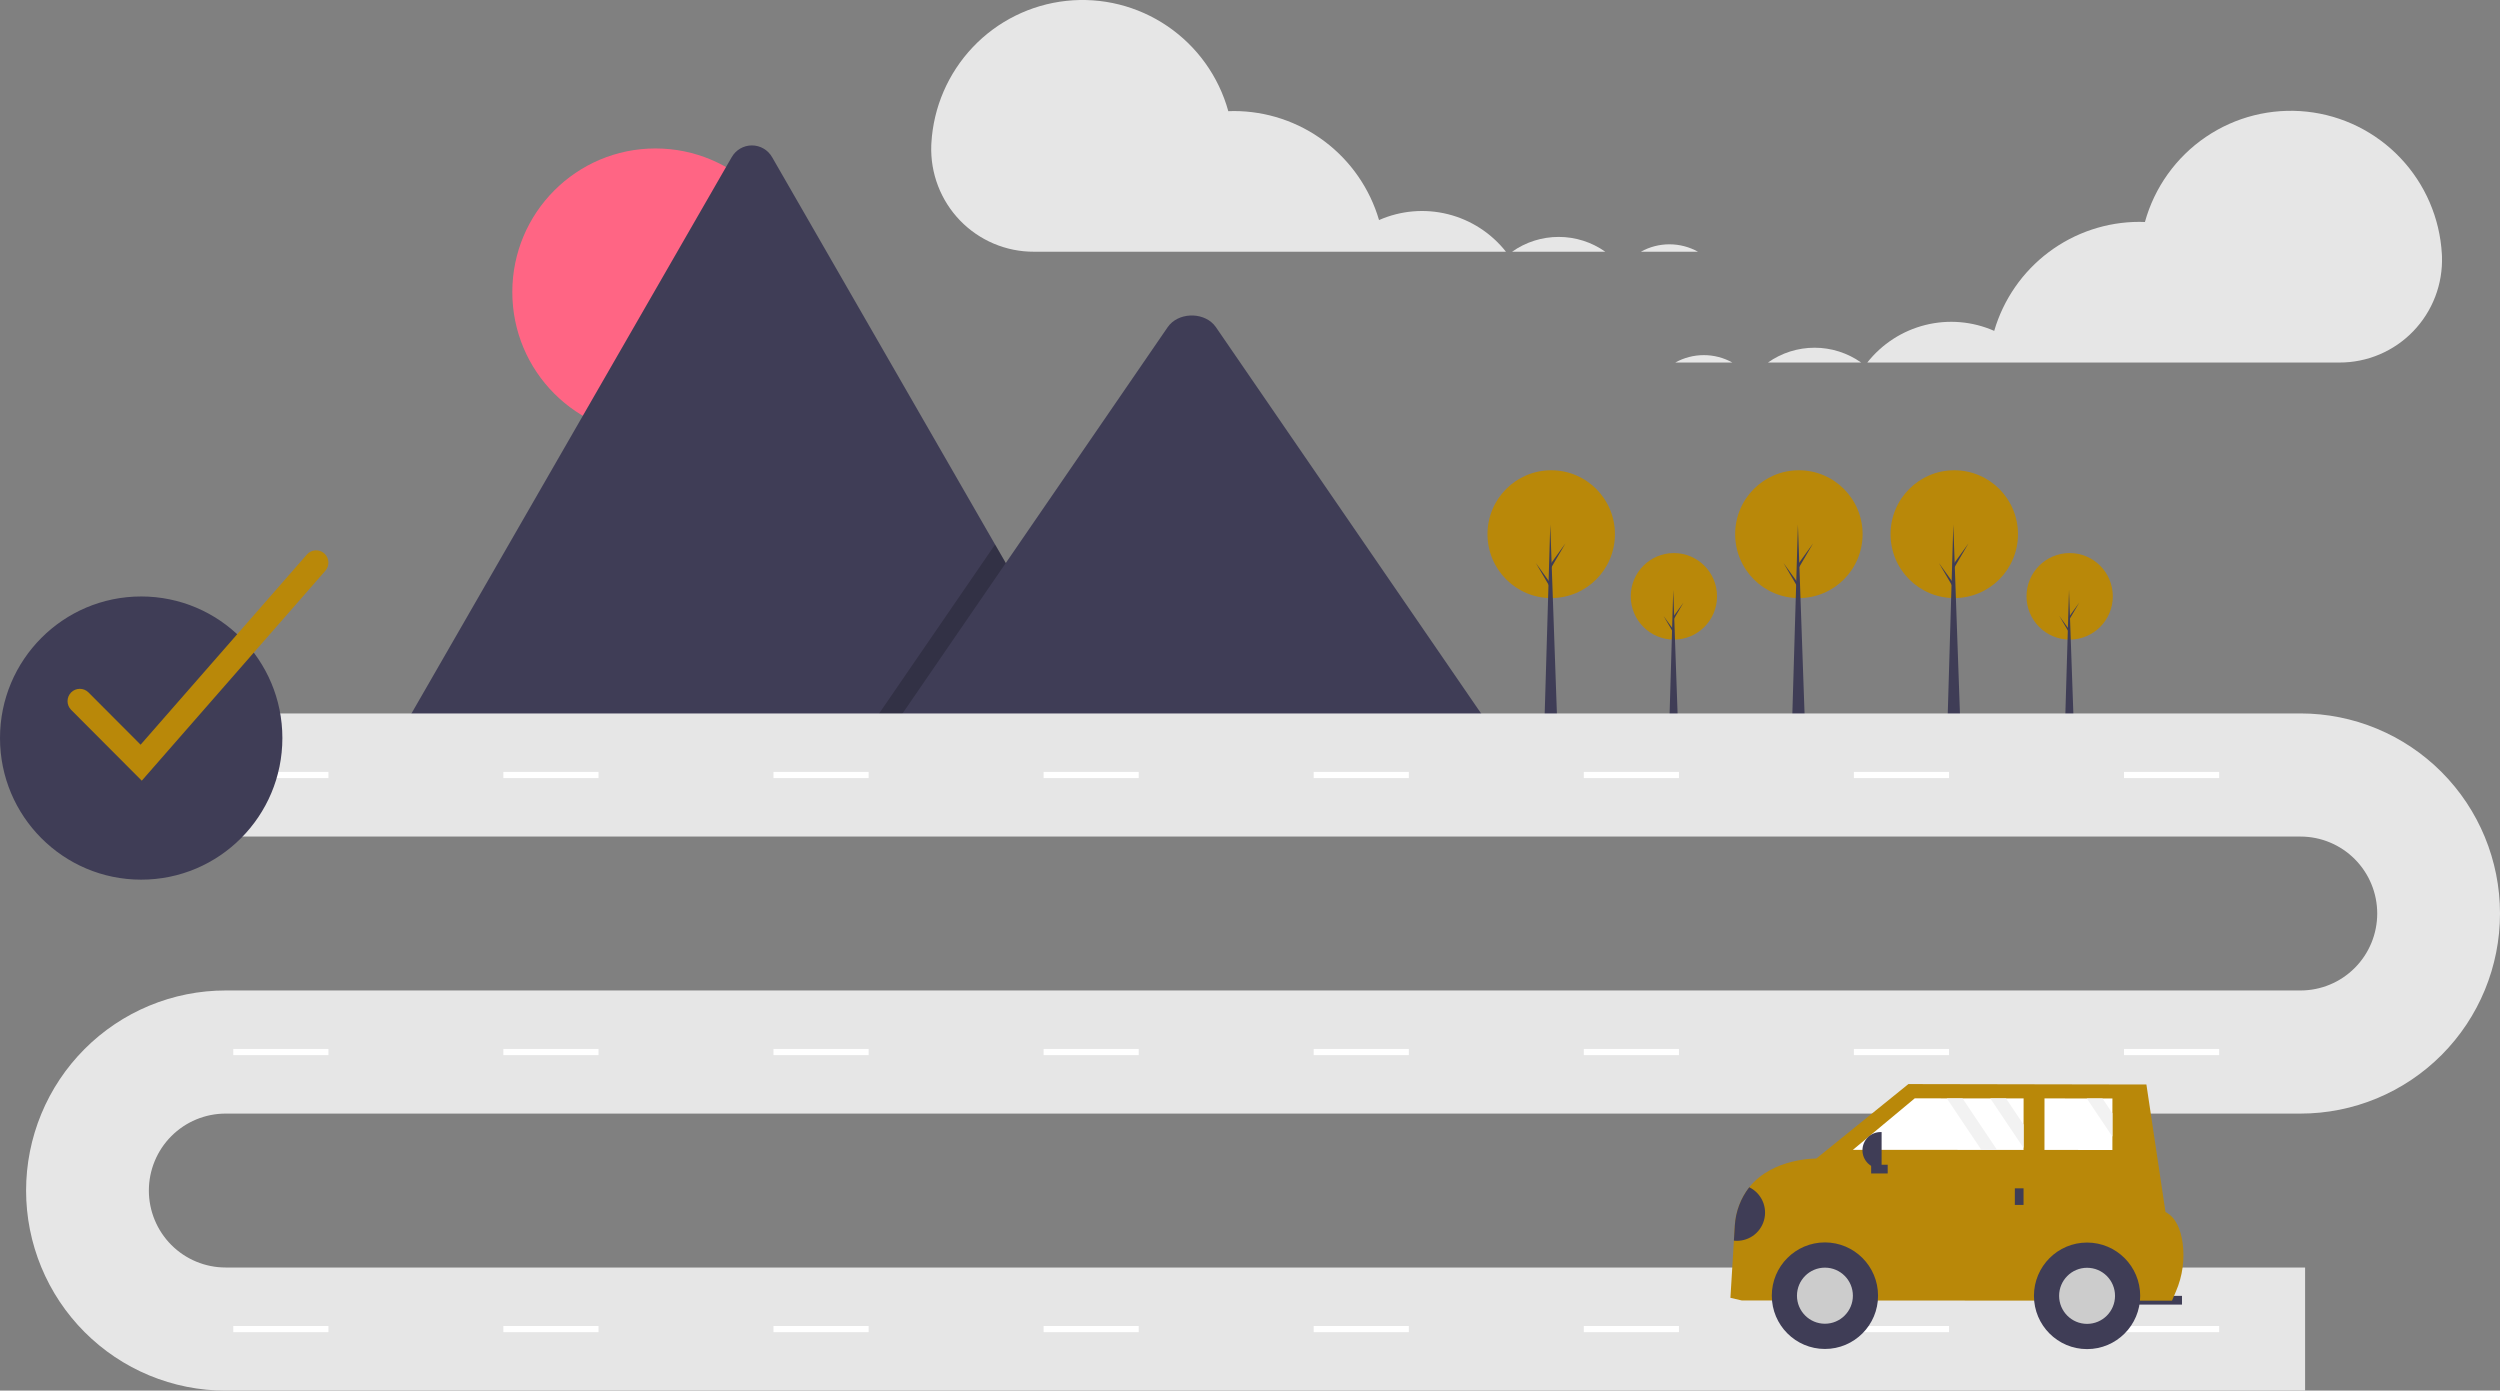 <svg width="480" height="267" viewBox="0 0 480 267" fill="none" xmlns="http://www.w3.org/2000/svg">
<rect x="0" y="0" width="480" height="267" fill="#808080" stroke="none"/>
<g clip-path="url(#clip0_753_3340)">
<path d="M125.853 83.641C141.036 83.641 153.343 71.298 153.343 56.072C153.343 40.846 141.036 28.503 125.853 28.503C110.671 28.503 98.363 40.846 98.363 56.072C98.363 71.298 110.671 83.641 125.853 83.641Z" fill="#FF6584"/>
<path d="M212.06 141.029H77.201C77.032 141.031 76.863 141.018 76.697 140.989L140.479 30.194C140.868 29.504 141.433 28.93 142.116 28.53C142.799 28.131 143.575 27.92 144.366 27.92C145.156 27.92 145.933 28.131 146.615 28.53C147.298 28.93 147.863 29.504 148.253 30.194L191.058 104.546L193.109 108.103L212.06 141.029Z" fill="#3F3D56"/>
<path opacity="0.2" d="M212.06 141.029H166.015L188.618 108.103L190.245 105.731L191.059 104.546L193.109 108.103L212.06 141.029Z" fill="black"/>
<path d="M287.148 141.029H170.506L193.109 108.103L194.736 105.732L224.189 62.824C226.12 60.011 230.766 59.836 233.036 62.293C233.188 62.461 233.33 62.638 233.46 62.824L287.148 141.029Z" fill="#3F3D56"/>
<path d="M321.388 122.802C325.963 122.802 329.672 119.082 329.672 114.494C329.672 109.906 325.963 106.187 321.388 106.187C316.813 106.187 313.104 109.906 313.104 114.494C313.104 119.082 316.813 122.802 321.388 122.802Z" fill="#B98809"/>
<path d="M322.186 139.517H320.49L321.263 113.243L322.186 139.517Z" fill="#3F3D56"/>
<path d="M321.412 118.223L323.234 115.695L321.388 118.848L321.188 118.498L321.412 118.223Z" fill="#3F3D56"/>
<path d="M321.213 120.775L319.391 118.248L321.238 121.4L321.437 121.05L321.213 120.775Z" fill="#3F3D56"/>
<path d="M397.376 122.802C401.951 122.802 405.659 119.082 405.659 114.494C405.659 109.906 401.951 106.187 397.376 106.187C392.801 106.187 389.092 109.906 389.092 114.494C389.092 119.082 392.801 122.802 397.376 122.802Z" fill="#B98809"/>
<path d="M398.174 139.517H396.477L397.251 113.243L398.174 139.517Z" fill="#3F3D56"/>
<path d="M397.401 118.223L399.222 115.695L397.376 118.848L397.176 118.498L397.401 118.223Z" fill="#3F3D56"/>
<path d="M397.201 120.775L395.379 118.248L397.226 121.4L397.425 121.05L397.201 120.775Z" fill="#3F3D56"/>
<path d="M345.384 114.83C352.141 114.83 357.619 109.337 357.619 102.561C357.619 95.784 352.141 90.291 345.384 90.291C338.627 90.291 333.15 95.784 333.15 102.561C333.15 109.337 338.627 114.83 345.384 114.83Z" fill="#B98809"/>
<path d="M346.563 139.517H344.058L345.2 100.713L346.563 139.517Z" fill="#3F3D56"/>
<path d="M345.421 108.067L348.111 104.335L345.385 108.991L345.089 108.474L345.421 108.067Z" fill="#3F3D56"/>
<path d="M345.126 111.836L342.436 108.104L345.163 112.76L345.458 112.243L345.126 111.836Z" fill="#3F3D56"/>
<path d="M375.22 114.83C381.977 114.83 387.454 109.337 387.454 102.561C387.454 95.784 381.977 90.291 375.22 90.291C368.463 90.291 362.986 95.784 362.986 102.561C362.986 109.337 368.463 114.83 375.22 114.83Z" fill="#B98809"/>
<path d="M376.399 139.517H373.894L375.036 100.713L376.399 139.517Z" fill="#3F3D56"/>
<path d="M375.257 108.067L377.947 104.335L375.22 108.991L374.925 108.474L375.257 108.067Z" fill="#3F3D56"/>
<path d="M374.962 111.836L372.272 108.104L374.999 112.76L375.294 112.243L374.962 111.836Z" fill="#3F3D56"/>
<path d="M297.834 114.83C304.59 114.83 310.068 109.337 310.068 102.561C310.068 95.784 304.59 90.291 297.834 90.291C291.077 90.291 285.599 95.784 285.599 102.561C285.599 109.337 291.077 114.83 297.834 114.83Z" fill="#B98809"/>
<path d="M299.013 139.517H296.507L297.65 100.713L299.013 139.517Z" fill="#3F3D56"/>
<path d="M297.87 108.067L300.56 104.335L297.833 108.991L297.539 108.474L297.87 108.067Z" fill="#3F3D56"/>
<path d="M297.576 111.836L294.885 108.104L297.612 112.76L297.907 112.243L297.576 111.836Z" fill="#3F3D56"/>
<path d="M442.578 267H43.315C38.285 267 33.303 266.006 28.656 264.076C24.009 262.145 19.786 259.316 16.229 255.749C12.672 252.181 9.85 247.947 7.925 243.286C6 238.625 5.009 233.63 5.009 228.585C5.009 223.54 6 218.545 7.925 213.884C9.85 209.224 12.672 204.989 16.229 201.422C19.786 197.854 24.009 195.025 28.656 193.094C33.303 191.164 38.285 190.17 43.315 190.17H441.694C445.602 190.17 449.349 188.613 452.112 185.843C454.875 183.072 456.427 179.314 456.427 175.395C456.427 171.477 454.875 167.719 452.112 164.948C449.349 162.177 445.602 160.62 441.694 160.62H30.055V136.98H441.694C451.854 136.98 461.597 141.028 468.781 148.232C475.964 155.436 480 165.207 480 175.395C480 185.583 475.964 195.354 468.781 202.559C461.597 209.763 451.854 213.81 441.694 213.81H43.315C39.408 213.81 35.66 215.367 32.897 218.138C30.134 220.908 28.582 224.667 28.582 228.585C28.582 232.504 30.134 236.262 32.897 239.033C35.66 241.803 39.408 243.36 43.315 243.36H442.578V267Z" fill="#E6E6E6"/>
<path d="M63.057 148.209H44.788V149.391H63.057V148.209Z" fill="white"/>
<path d="M114.917 148.209H96.648V149.391H114.917V148.209Z" fill="white"/>
<path d="M166.777 148.209H148.508V149.391H166.777V148.209Z" fill="white"/>
<path d="M218.637 148.209H200.368V149.391H218.637V148.209Z" fill="white"/>
<path d="M270.497 148.209H252.228V149.391H270.497V148.209Z" fill="white"/>
<path d="M322.357 148.209H304.088V149.391H322.357V148.209Z" fill="white"/>
<path d="M374.217 148.209H355.948V149.391H374.217V148.209Z" fill="white"/>
<path d="M426.077 148.209H407.808V149.391H426.077V148.209Z" fill="white"/>
<path d="M63.057 201.399H44.788V202.581H63.057V201.399Z" fill="white"/>
<path d="M114.917 201.399H96.648V202.581H114.917V201.399Z" fill="white"/>
<path d="M166.777 201.399H148.508V202.581H166.777V201.399Z" fill="white"/>
<path d="M218.637 201.399H200.368V202.581H218.637V201.399Z" fill="white"/>
<path d="M270.497 201.399H252.228V202.581H270.497V201.399Z" fill="white"/>
<path d="M322.357 201.399H304.088V202.581H322.357V201.399Z" fill="white"/>
<path d="M374.217 201.399H355.948V202.581H374.217V201.399Z" fill="white"/>
<path d="M426.077 201.399H407.808V202.581H426.077V201.399Z" fill="white"/>
<path d="M63.057 254.589H44.788V255.771H63.057V254.589Z" fill="white"/>
<path d="M114.917 254.589H96.648V255.771H114.917V254.589Z" fill="white"/>
<path d="M166.777 254.589H148.508V255.771H166.777V254.589Z" fill="white"/>
<path d="M218.637 254.589H200.368V255.771H218.637V254.589Z" fill="white"/>
<path d="M270.497 254.589H252.228V255.771H270.497V254.589Z" fill="white"/>
<path d="M322.357 254.589H304.088V255.771H322.357V254.589Z" fill="white"/>
<path d="M374.217 254.589H355.948V255.771H374.217V254.589Z" fill="white"/>
<path d="M426.077 254.589H407.808V255.771H426.077V254.589Z" fill="white"/>
<path d="M320.524 46.909C322.443 46.907 324.331 47.396 326.009 48.33H315.052C316.725 47.397 318.609 46.907 320.524 46.909Z" fill="#E6E6E6"/>
<path d="M299.262 45.488C302.468 45.484 305.596 46.477 308.216 48.331H290.32C292.936 46.479 296.06 45.486 299.262 45.488Z" fill="#E6E6E6"/>
<path d="M178.825 27.493C179.214 20.598 182.032 14.066 186.776 9.06C191.521 4.055 197.884 0.903 204.731 0.165C211.578 -0.573 218.464 1.152 224.161 5.032C229.857 8.912 233.995 14.694 235.836 21.349C236.188 21.336 236.539 21.322 236.895 21.322C243.172 21.323 249.281 23.363 254.307 27.136C259.332 30.909 263.005 36.212 264.775 42.252C268.934 40.419 273.583 40.021 277.992 41.121C282.402 42.221 286.323 44.757 289.142 48.33H198.502C195.858 48.338 193.239 47.81 190.803 46.779C188.367 45.748 186.163 44.234 184.324 42.329C182.485 40.423 181.048 38.165 180.1 35.69C179.151 33.215 178.711 30.573 178.804 27.923C178.81 27.779 178.817 27.636 178.825 27.493Z" fill="#E6E6E6"/>
<path d="M327.138 68.185C325.218 68.183 323.33 68.672 321.652 69.606H332.609C330.936 68.673 329.052 68.183 327.138 68.185Z" fill="#E6E6E6"/>
<path d="M348.399 66.763C345.193 66.76 342.065 67.753 339.445 69.606H357.341C354.725 67.755 351.601 66.762 348.399 66.763Z" fill="#E6E6E6"/>
<path d="M468.836 48.769C468.447 41.874 465.629 35.342 460.885 30.337C456.14 25.331 449.777 22.179 442.93 21.441C436.083 20.703 429.197 22.428 423.501 26.308C417.804 30.188 413.666 35.971 411.825 42.625C411.473 42.612 411.122 42.598 410.767 42.598C404.489 42.599 398.38 44.639 393.355 48.412C388.329 52.185 384.656 57.488 382.887 63.528C378.727 61.695 374.078 61.297 369.669 62.397C365.259 63.497 361.338 66.033 358.52 69.606H449.159C451.803 69.614 454.422 69.086 456.858 68.055C459.294 67.024 461.498 65.51 463.337 63.605C465.176 61.699 466.613 59.441 467.561 56.966C468.51 54.491 468.95 51.849 468.857 49.199C468.851 49.056 468.844 48.912 468.836 48.769Z" fill="#E6E6E6"/>
<path d="M408.408 250.48L418.942 250.486L418.943 248.809L408.409 248.803L408.408 250.48Z" fill="#3F3D56"/>
<path d="M332.242 249.182L334.416 249.686L417.02 249.73L417.763 247.994C419.058 245.017 419.503 241.738 419.047 238.522C418.691 236.125 417.8 233.743 415.775 232.709L412.109 208.224L366.409 208.142L348.727 222.444C348.727 222.444 340.387 222.293 335.856 227.95C334.221 230.054 333.256 232.602 333.086 235.264L332.907 238.206L332.242 249.182Z" fill="#B98809"/>
<path d="M350.385 259.001C356.019 259.001 360.585 254.421 360.585 248.772C360.585 243.122 356.019 238.543 350.385 238.543C344.752 238.543 340.185 243.122 340.185 248.772C340.185 254.421 344.752 259.001 350.385 259.001Z" fill="#3F3D56"/>
<path d="M350.385 254.156C353.35 254.156 355.754 251.745 355.754 248.772C355.754 245.799 353.35 243.388 350.385 243.388C347.42 243.388 345.017 245.799 345.017 248.772C345.017 251.745 347.42 254.156 350.385 254.156Z" fill="#CCCCCC"/>
<path d="M400.717 259.028C406.35 259.028 410.917 254.448 410.917 248.799C410.917 243.15 406.35 238.57 400.717 238.57C395.084 238.57 390.517 243.15 390.517 248.799C390.517 254.448 395.084 259.028 400.717 259.028Z" fill="#3F3D56"/>
<path d="M400.717 254.183C403.682 254.183 406.085 251.772 406.085 248.799C406.085 245.825 403.682 243.415 400.717 243.415C397.752 243.415 395.348 245.825 395.348 248.799C395.348 251.772 397.752 254.183 400.717 254.183Z" fill="#CCCCCC"/>
<path d="M355.752 220.772L380.427 220.783H383.439L388.524 220.786V220.414L388.528 215.929L388.532 210.894H385.148L382.136 210.891L376.801 210.887H373.789L367.629 210.883L355.752 220.772Z" fill="white"/>
<path d="M392.539 220.79L405.58 220.797L405.583 218.231V213.746L405.587 210.905H403.677L400.665 210.901L392.543 210.898L392.539 220.79Z" fill="white"/>
<path d="M386.847 231.352L388.52 231.353L388.521 228.166L386.849 228.165L386.847 231.352Z" fill="#3F3D56"/>
<path d="M362.437 225.302L362.438 223.625L359.261 223.623L359.26 225.3L362.437 225.302Z" fill="#3F3D56"/>
<path d="M361.267 224.362L361.083 224.362C360.624 224.361 360.17 224.271 359.746 224.094C359.322 223.918 358.937 223.659 358.613 223.334C358.288 223.008 358.031 222.622 357.856 222.196C357.68 221.771 357.59 221.315 357.59 220.855C357.591 220.395 357.681 219.939 357.857 219.514C358.033 219.089 358.291 218.703 358.615 218.377C358.94 218.052 359.325 217.794 359.75 217.618C360.174 217.442 360.628 217.352 361.087 217.352L361.271 217.352L361.267 224.362Z" fill="#3F3D56"/>
<path d="M332.907 238.206C334.172 238.344 335.444 238.03 336.5 237.32C337.557 236.609 338.329 235.547 338.681 234.322C339.034 233.096 338.944 231.785 338.427 230.619C337.91 229.454 336.999 228.509 335.855 227.95C334.221 230.054 333.256 232.602 333.086 235.263L332.907 238.206Z" fill="#3F3D56"/>
<path d="M382.136 210.891L388.524 220.414L388.528 215.929L385.148 210.894L382.136 210.891Z" fill="#F2F2F2"/>
<path d="M400.665 210.901L405.583 218.231V213.746L403.677 210.905L400.665 210.901Z" fill="#F2F2F2"/>
<path d="M373.789 210.887L380.427 220.782H383.439L376.801 210.887H373.789Z" fill="#F2F2F2"/>
<path d="M27.109 168.894C42.08 168.894 54.217 156.723 54.217 141.708C54.217 126.694 42.08 114.522 27.109 114.522C12.137 114.522 0 126.694 0 141.708C0 156.723 12.137 168.894 27.109 168.894Z" fill="#3F3D56"/>
<path d="M27.221 149.893L13.655 136.288C13.214 135.844 12.966 135.243 12.967 134.617C12.967 133.99 13.216 133.39 13.657 132.946C14.099 132.503 14.698 132.254 15.323 132.254C15.948 132.254 16.547 132.502 16.989 132.945L26.996 142.98L58.928 106.463C59.34 105.992 59.922 105.705 60.545 105.665C61.169 105.624 61.782 105.834 62.252 106.246C62.721 106.659 63.008 107.243 63.05 107.868C63.091 108.493 62.883 109.108 62.472 109.58L27.221 149.893Z" fill="#B98809"/>
</g>
<defs>
<clipPath id="clip0_753_3340">
<rect width="480" height="267" fill="white"/>
</clipPath>
</defs>
</svg>

